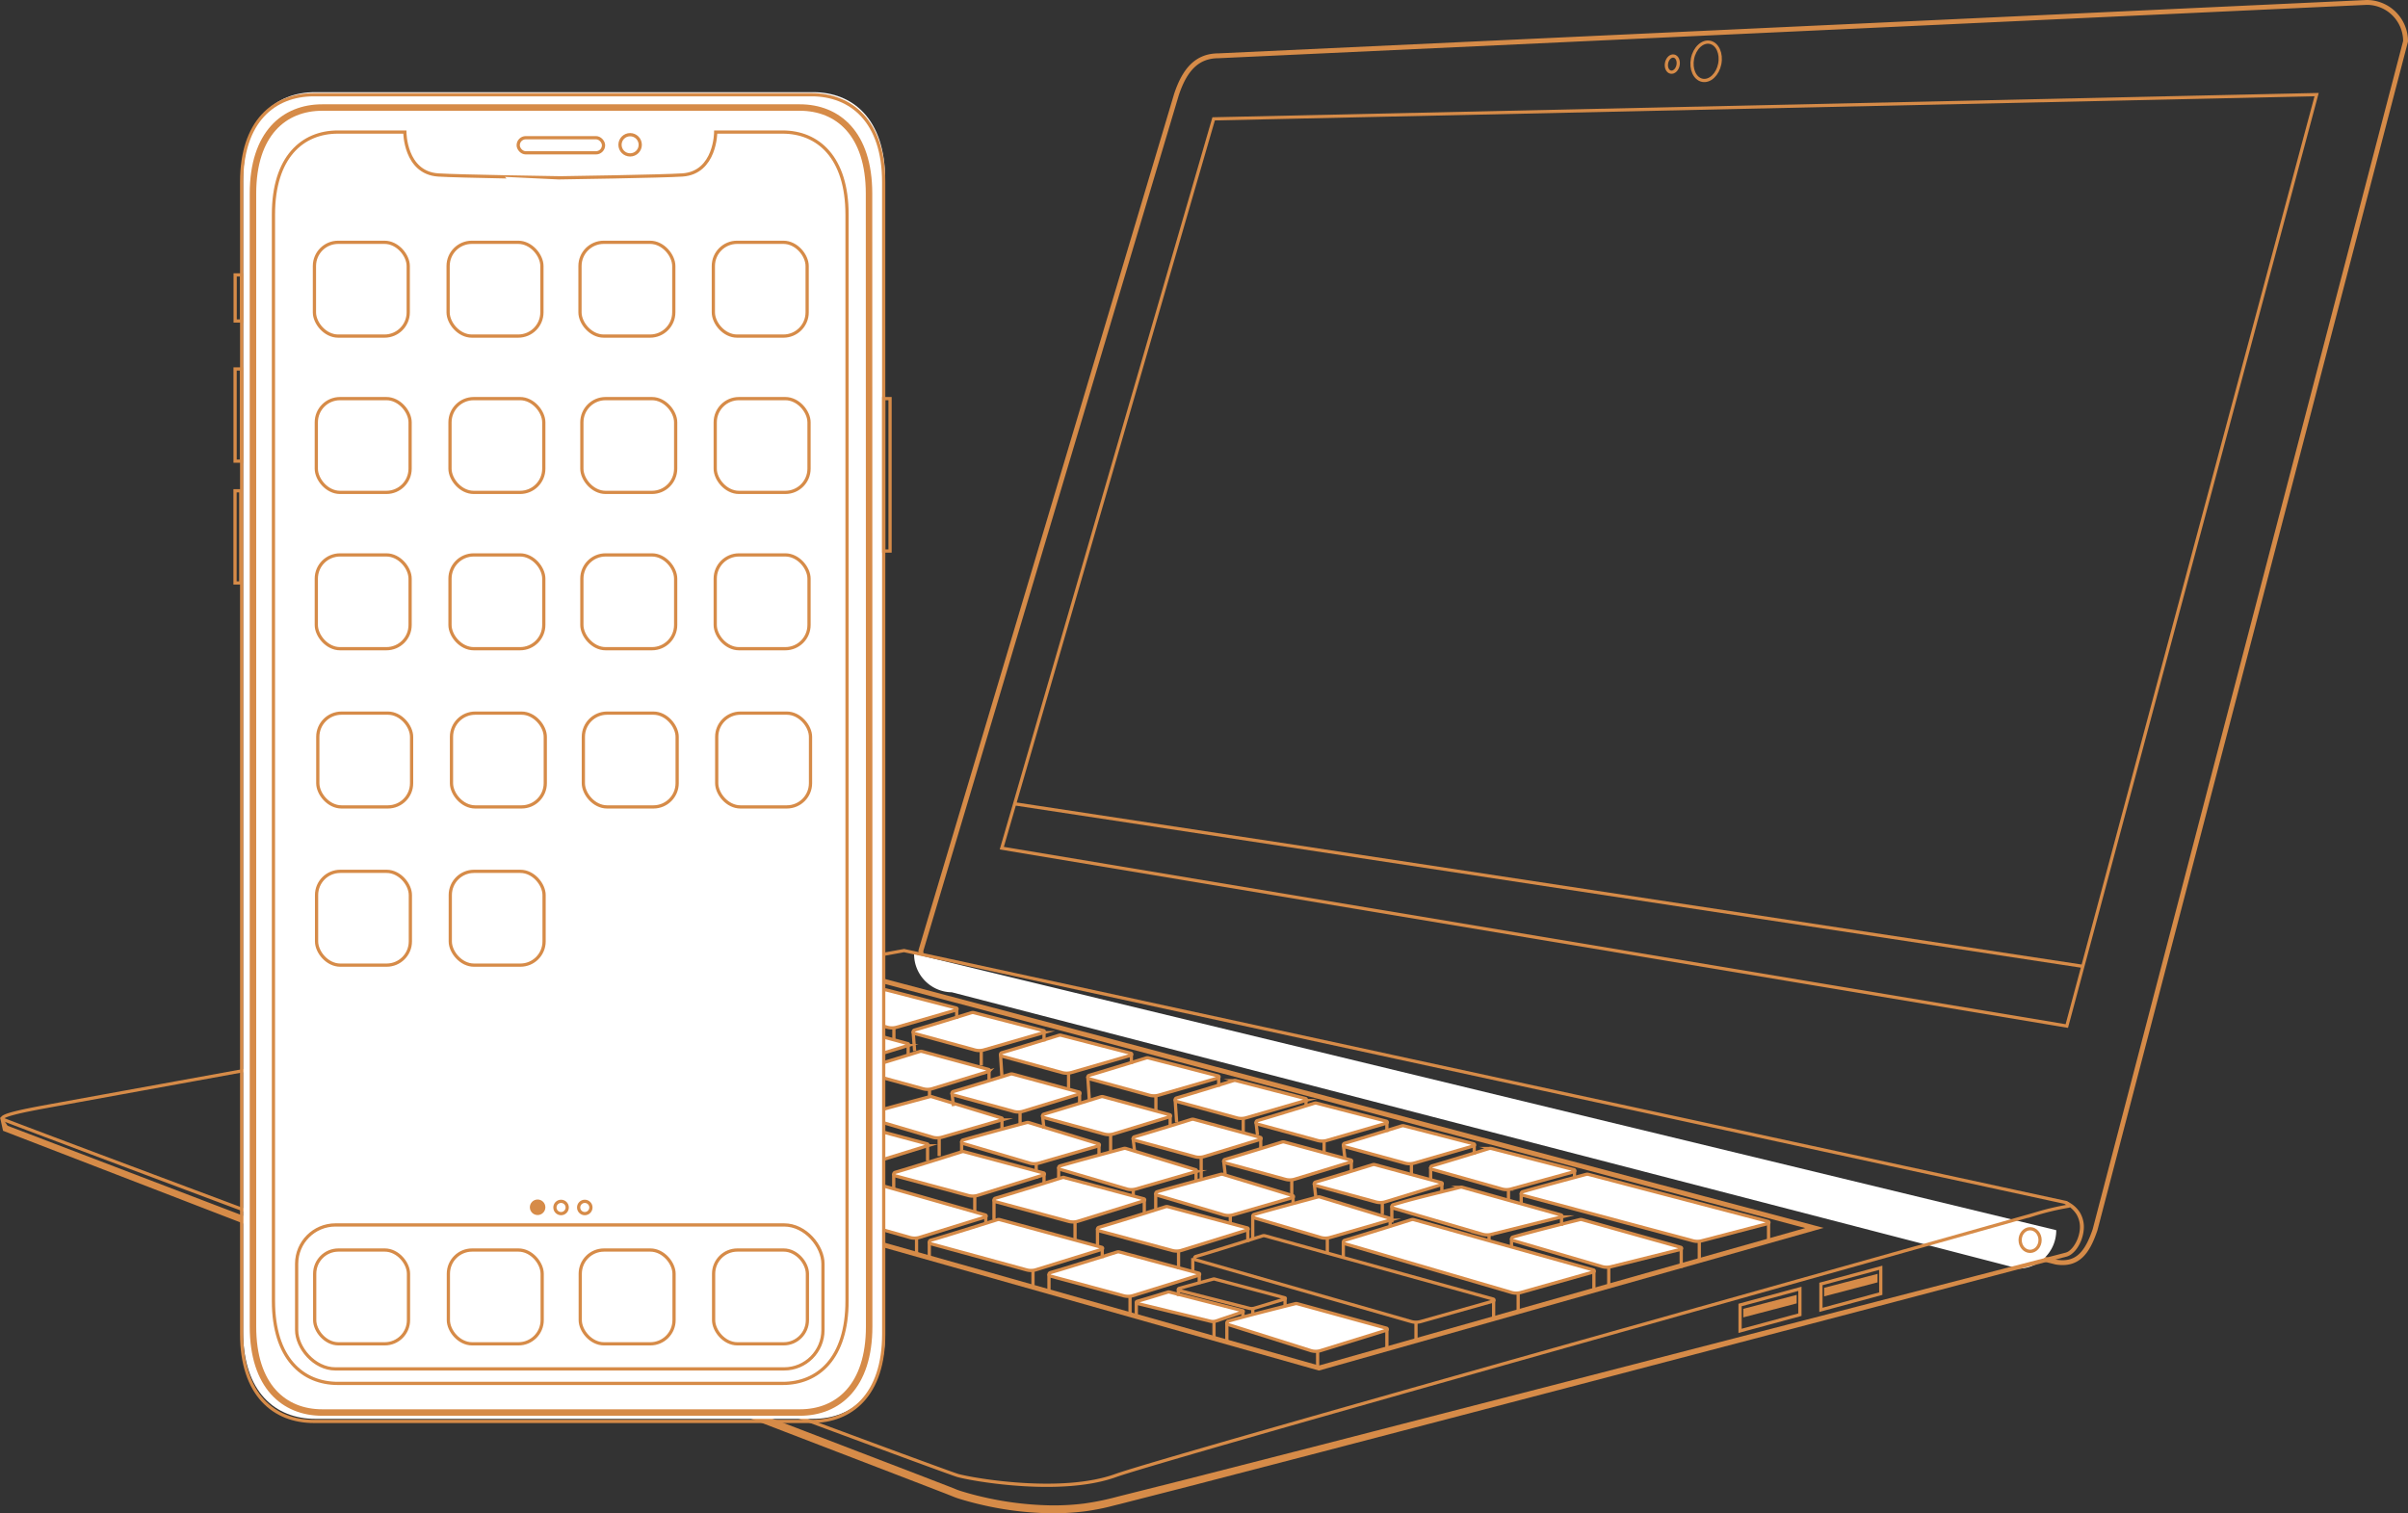 <svg xmlns="http://www.w3.org/2000/svg" viewBox="0 0 744.46 467.92"><rect x="0" y="0" width="744.46" height="467.92" fill="#333333" stroke="none"/><defs><style>.cls-1,.cls-4{fill:#fff;}.cls-1,.cls-2,.cls-3,.cls-6{stroke:#d68b48;stroke-miterlimit:10;}.cls-2,.cls-3,.cls-6{fill:none;}.cls-3{stroke-width:1.5px;}.cls-5{fill:#d68b48;}.cls-6{stroke-width:2px;}</style></defs><title>mobile-laptop</title><g id="Layer_5" data-name="Layer 5"><path class="cls-1" d="M380.27,422.88a.33.33,0,0,0,0,.64L402.86,429a3.22,3.22,0,0,0,1.66,0l8.44-2.85a.19.19,0,0,0,0-.37L390.29,420a.88.88,0,0,0-.51,0S384,421.82,380.27,422.88Z" transform="translate(-28.73 -20.5)"/><line class="cls-2" x1="351.3" y1="402.65" x2="351.3" y2="406.73"/><line class="cls-2" x1="375.32" y1="408.64" x2="375.32" y2="413.45"/><line class="cls-2" x1="384.28" y1="405.52" x2="384.28" y2="408.54"/><path class="cls-2" d="M393.27,418.88a.33.33,0,0,0,0,.64L414.86,425a3.22,3.22,0,0,0,1.66,0l9.44-2.85a.19.19,0,0,0,0-.37L404.29,416a.88.88,0,0,0-.51,0S397,417.82,393.27,418.88Z" transform="translate(-28.73 -20.5)"/><line class="cls-2" x1="364.3" y1="398.65" x2="364.3" y2="400.73"/><line class="cls-2" x1="387.32" y1="404.64" x2="387.32" y2="407.45"/><line class="cls-2" x1="397.28" y1="401.52" x2="397.28" y2="403.54"/><path class="cls-1" d="M353.43,414a.55.55,0,0,0,0,1.05l22.69,6.1a5.31,5.31,0,0,0,2.74,0l20.54-6.36a.32.32,0,0,0,0-.61l-24.51-6.55a1.45,1.45,0,0,0-.84,0S359.56,412.22,353.43,414Z" transform="translate(-28.73 -20.5)"/><line class="cls-1" x1="324.3" y1="393.92" x2="324.3" y2="399"/><line class="cls-1" x1="349.36" y1="400.81" x2="349.36" y2="406.45"/><line class="cls-1" x1="370.77" y1="394" x2="370.77" y2="397"/><path class="cls-1" d="M368.43,400a.55.55,0,0,0,0,1.05l22.69,6.1a5.31,5.31,0,0,0,2.74,0l20.54-6.36a.32.32,0,0,0,0-.61l-24.51-6.55a1.45,1.45,0,0,0-.84,0S374.56,398.22,368.43,400Z" transform="translate(-28.73 -20.5)"/><line class="cls-1" x1="339.3" y1="379.92" x2="339.3" y2="385"/><line class="cls-1" x1="364.36" y1="386.81" x2="364.36" y2="392.45"/><line class="cls-1" x1="385.77" y1="380" x2="385.77" y2="384"/><path class="cls-1" d="M416.43,396a.55.55,0,0,0,0,1.05l20.69,6.1a5.31,5.31,0,0,0,2.74,0l18.54-5.36a.32.32,0,0,0,0-.61l-21.51-6.55a1.45,1.45,0,0,0-.84,0S422.56,394.22,416.43,396Z" transform="translate(-28.73 -20.5)"/><line class="cls-1" x1="387.3" y1="375.92" x2="387.3" y2="383"/><line class="cls-1" x1="410.36" y1="382.81" x2="410.36" y2="387.45"/><line class="cls-1" x1="429.77" y1="377" x2="429.77" y2="379"/><path class="cls-1" d="M386.43,389a.55.55,0,0,0,0,1.05l20.69,6.1a5.31,5.31,0,0,0,2.74,0l18.54-5.36a.32.32,0,0,0,0-.61l-21.51-6.55a1.45,1.45,0,0,0-.84,0S392.56,387.22,386.43,389Z" transform="translate(-28.73 -20.5)"/><line class="cls-1" x1="357.3" y1="368.92" x2="357.3" y2="374"/><line class="cls-1" x1="380.36" y1="375.81" x2="380.36" y2="378.45"/><line class="cls-1" x1="399.77" y1="370" x2="399.77" y2="372"/><path class="cls-1" d="M356.43,381a.55.55,0,0,0,0,1.05l20.69,6.1a5.31,5.31,0,0,0,2.74,0l18.54-5.36a.32.32,0,0,0,0-.61l-21.51-6.55a1.45,1.45,0,0,0-.84,0S362.56,379.22,356.43,381Z" transform="translate(-28.73 -20.5)"/><line class="cls-1" x1="327.3" y1="360.92" x2="327.3" y2="368"/><line class="cls-1" x1="350.36" y1="367.81" x2="350.36" y2="372.45"/><line class="cls-1" x1="369.77" y1="362" x2="369.77" y2="365"/><path class="cls-1" d="M326.43,373a.55.55,0,0,0,0,1.05l20.69,6.1a5.31,5.31,0,0,0,2.74,0l18.54-5.36a.32.32,0,0,0,0-.61l-21.51-6.55a1.45,1.45,0,0,0-.84,0S332.56,371.22,326.43,373Z" transform="translate(-28.73 -20.5)"/><line class="cls-1" x1="297.3" y1="352.92" x2="297.3" y2="360"/><line class="cls-1" x1="320.36" y1="359.81" x2="320.36" y2="364.45"/><line class="cls-1" x1="339.77" y1="354" x2="339.77" y2="357"/><path class="cls-1" d="M296.43,365a.55.55,0,0,0,0,1.05l20.69,6.1a5.31,5.31,0,0,0,2.74,0l18.54-5.36a.32.32,0,0,0,0-.61l-21.51-6.55a1.45,1.45,0,0,0-.84,0S302.56,363.22,296.43,365Z" transform="translate(-28.73 -20.5)"/><line class="cls-1" x1="267.3" y1="344.92" x2="267.3" y2="352"/><line class="cls-1" x1="290.36" y1="351.81" x2="290.36" y2="357.45"/><line class="cls-1" x1="309.77" y1="346" x2="309.77" y2="349"/><path class="cls-1" d="M471.43,381a.55.55,0,0,0,0,1.05l21.69,6.1a5.31,5.31,0,0,0,2.74,0l19.54-5.36a.32.32,0,0,0,0-.61l-25.51-6.55a1.45,1.45,0,0,0-.84,0S477.56,379.22,471.43,381Z" transform="translate(-28.73 -20.5)"/><line class="cls-1" x1="442.3" y1="360.92" x2="442.3" y2="367"/><line class="cls-1" x1="466.36" y1="367.81" x2="466.36" y2="371.45"/><line class="cls-1" x1="486.77" y1="362" x2="486.77" y2="364"/><path class="cls-1" d="M336.43,391a.55.55,0,0,0,0,1.05l22.69,6.1a5.31,5.31,0,0,0,2.74,0l20.54-6.36a.32.32,0,0,0,0-.61l-24.51-6.55a1.45,1.45,0,0,0-.84,0S342.56,389.22,336.43,391Z" transform="translate(-28.73 -20.5)"/><line class="cls-1" x1="307.3" y1="370.92" x2="307.3" y2="377"/><line class="cls-1" x1="332.36" y1="377.81" x2="332.36" y2="383.45"/><line class="cls-1" x1="353.77" y1="371" x2="353.77" y2="375"/><path class="cls-1" d="M305.43,383a.55.55,0,0,0,0,1.05l22.69,6.1a5.31,5.31,0,0,0,2.74,0l20.54-6.36a.32.32,0,0,0,0-.61l-24.51-6.55a1.45,1.45,0,0,0-.84,0S311.56,381.22,305.43,383Z" transform="translate(-28.73 -20.5)"/><line class="cls-1" x1="276.3" y1="362.92" x2="276.3" y2="368"/><line class="cls-1" x1="301.36" y1="369.81" x2="301.36" y2="375.45"/><line class="cls-1" x1="322.77" y1="363" x2="322.77" y2="366"/><path class="cls-1" d="M269.43,374a.55.55,0,0,0,0,1.05l22.69,6.1a5.31,5.31,0,0,0,2.74,0l20.54-6.36a.32.32,0,0,0,0-.61l-24.51-6.55a1.45,1.45,0,0,0-.84,0S275.56,372.22,269.43,374Z" transform="translate(-28.73 -20.5)"/><line class="cls-1" x1="240.3" y1="353.92" x2="240.3" y2="359"/><line class="cls-1" x1="265.36" y1="360.81" x2="265.36" y2="366.45"/><line class="cls-1" x1="286.77" y1="354" x2="286.77" y2="359"/><path class="cls-1" d="M435.43,386a.55.55,0,0,0,0,1.05l18.69,5.1a5.31,5.31,0,0,0,2.74,0l17.54-5.36a.32.32,0,0,0,0-.61l-20.51-5.55a1.45,1.45,0,0,0-.84,0S441.56,384.22,435.43,386Z" transform="translate(-28.73 -20.5)"/><line class="cls-1" x1="406.3" y1="365.92" x2="406.77" y2="370"/><line class="cls-1" x1="427.36" y1="371.81" x2="427.36" y2="375.45"/><line class="cls-1" x1="445.77" y1="366" x2="445.77" y2="369"/><path class="cls-1" d="M407.43,379a.55.55,0,0,0,0,1.05l18.69,5.1a5.31,5.31,0,0,0,2.74,0l17.54-5.36a.32.32,0,0,0,0-.61l-20.51-5.55a1.45,1.45,0,0,0-.84,0S413.56,377.22,407.43,379Z" transform="translate(-28.73 -20.5)"/><line class="cls-1" x1="378.3" y1="358.92" x2="378.77" y2="363"/><line class="cls-1" x1="399.36" y1="364.81" x2="399.36" y2="369.45"/><line class="cls-1" x1="417.77" y1="359" x2="417.77" y2="362"/><path class="cls-1" d="M379.43,372a.55.55,0,0,0,0,1.05l18.69,5.1a5.31,5.31,0,0,0,2.74,0l17.54-5.36a.32.32,0,0,0,0-.61l-20.51-5.55a1.45,1.45,0,0,0-.84,0S385.56,370.22,379.43,372Z" transform="translate(-28.73 -20.5)"/><line class="cls-1" x1="350.3" y1="351.92" x2="350.77" y2="356"/><line class="cls-1" x1="371.36" y1="357.81" x2="371.36" y2="364.45"/><line class="cls-1" x1="389.77" y1="352" x2="389.77" y2="355"/><path class="cls-1" d="M351.43,365a.55.55,0,0,0,0,1.05l18.69,5.1a5.31,5.31,0,0,0,2.74,0l17.54-5.36a.32.32,0,0,0,0-.61l-20.51-5.55a1.45,1.45,0,0,0-.84,0S357.56,363.22,351.43,365Z" transform="translate(-28.73 -20.5)"/><line class="cls-1" x1="322.3" y1="344.92" x2="322.77" y2="349"/><line class="cls-1" x1="343.36" y1="350.81" x2="343.36" y2="356.45"/><line class="cls-1" x1="361.77" y1="345" x2="361.77" y2="348"/><path class="cls-1" d="M323.43,358a.55.55,0,0,0,0,1.05l18.69,5.1a5.31,5.31,0,0,0,2.74,0l17.54-5.36a.32.32,0,0,0,0-.61l-20.51-5.55a1.45,1.45,0,0,0-.84,0S329.56,356.22,323.43,358Z" transform="translate(-28.73 -20.5)"/><line class="cls-1" x1="294.3" y1="337.92" x2="294.77" y2="342"/><line class="cls-1" x1="315.36" y1="343.81" x2="315.36" y2="347.45"/><line class="cls-1" x1="333.77" y1="338" x2="333.77" y2="341"/><path class="cls-1" d="M295.43,351a.55.55,0,0,0,0,1.05l18.69,5.1a5.31,5.31,0,0,0,2.74,0l17.54-5.36a.32.32,0,0,0,0-.61l-20.51-5.55a1.45,1.45,0,0,0-.84,0S301.56,349.22,295.43,351Z" transform="translate(-28.73 -20.5)"/><line class="cls-1" x1="266.3" y1="330.92" x2="266.77" y2="335"/><line class="cls-1" x1="287.36" y1="336.81" x2="287.36" y2="339.45"/><line class="cls-1" x1="305.77" y1="331" x2="305.77" y2="334"/><path class="cls-1" d="M270.43,343a.55.55,0,0,0,0,1.05l18.69,5.1a5.31,5.31,0,0,0,2.74,0l17.54-5.36a.32.32,0,0,0,0-.61l-20.51-5.55a1.45,1.45,0,0,0-.84,0S276.56,341.22,270.43,343Z" transform="translate(-28.73 -20.5)"/><line class="cls-1" x1="241.3" y1="322.92" x2="241.77" y2="327"/><line class="cls-1" x1="262.36" y1="328.81" x2="262.36" y2="332.45"/><line class="cls-1" x1="280.77" y1="323" x2="280.77" y2="326"/><path class="cls-1" d="M444.43,374a.55.55,0,0,0,0,1.05l18.69,5.1a5.31,5.31,0,0,0,2.74,0l18.54-5.36a.32.32,0,0,0,0-.61l-21.51-5.55a1.45,1.45,0,0,0-.84,0S450.56,372.22,444.43,374Z" transform="translate(-28.73 -20.5)"/><line class="cls-1" x1="415.3" y1="353.92" x2="415.77" y2="358"/><line class="cls-1" x1="436.36" y1="359.81" x2="436.36" y2="363.45"/><line class="cls-1" x1="455.77" y1="354" x2="455.77" y2="357"/><path class="cls-1" d="M417.43,367a.55.55,0,0,0,0,1.05l18.69,5.1a5.31,5.31,0,0,0,2.74,0l18.54-5.36a.32.32,0,0,0,0-.61l-21.51-5.55a1.45,1.45,0,0,0-.84,0S423.56,365.22,417.43,367Z" transform="translate(-28.73 -20.5)"/><line class="cls-1" x1="388.3" y1="346.92" x2="388.77" y2="351"/><line class="cls-1" x1="409.36" y1="352.81" x2="409.36" y2="356.45"/><line class="cls-1" x1="428.77" y1="347" x2="428.77" y2="350"/><path class="cls-1" d="M392.43,360a.55.55,0,0,0,0,1.05l18.69,5.1a5.31,5.31,0,0,0,2.74,0l18.54-5.36a.32.32,0,0,0,0-.61l-21.51-5.55a1.45,1.45,0,0,0-.84,0S398.56,358.22,392.43,360Z" transform="translate(-28.73 -20.5)"/><line class="cls-1" x1="363.3" y1="339.92" x2="363.77" y2="347"/><line class="cls-1" x1="384.36" y1="345.81" x2="384.36" y2="350.45"/><line class="cls-1" x1="403.77" y1="340" x2="403.77" y2="342"/><path class="cls-1" d="M365.43,353a.55.55,0,0,0,0,1.05l18.69,5.1a5.31,5.31,0,0,0,2.74,0l18.54-5.36a.32.32,0,0,0,0-.61l-21.51-5.55a1.45,1.45,0,0,0-.84,0S371.56,351.22,365.43,353Z" transform="translate(-28.73 -20.5)"/><line class="cls-1" x1="336.3" y1="332.92" x2="336.77" y2="340"/><line class="cls-1" x1="357.36" y1="338.81" x2="357.36" y2="343.45"/><line class="cls-1" x1="376.77" y1="333" x2="376.77" y2="336"/><path class="cls-1" d="M338.43,346a.55.55,0,0,0,0,1.05l18.69,5.1a5.31,5.31,0,0,0,2.74,0l18.54-5.36a.32.32,0,0,0,0-.61l-21.51-5.55a1.45,1.45,0,0,0-.84,0S344.56,344.22,338.43,346Z" transform="translate(-28.73 -20.5)"/><line class="cls-1" x1="309.3" y1="325.92" x2="309.77" y2="333"/><line class="cls-1" x1="330.36" y1="331.81" x2="330.36" y2="336.45"/><line class="cls-1" x1="349.77" y1="326" x2="349.77" y2="329"/><path class="cls-1" d="M311.43,339a.55.55,0,0,0,0,1.05l18.69,5.1a5.31,5.31,0,0,0,2.74,0l18.54-5.36a.32.32,0,0,0,0-.61l-21.51-5.55a1.45,1.45,0,0,0-.84,0S317.56,337.22,311.43,339Z" transform="translate(-28.73 -20.5)"/><line class="cls-1" x1="282.3" y1="318.92" x2="282.77" y2="325"/><line class="cls-1" x1="303.36" y1="324.81" x2="303.36" y2="329.45"/><line class="cls-1" x1="322.77" y1="319" x2="322.77" y2="322"/><path class="cls-1" d="M284.43,332a.55.55,0,0,0,0,1.05l18.69,5.1a5.31,5.31,0,0,0,2.74,0l18.54-5.36a.32.32,0,0,0,0-.61l-21.51-5.55a1.45,1.45,0,0,0-.84,0S290.56,330.22,284.43,332Z" transform="translate(-28.73 -20.5)"/><line class="cls-1" x1="255.3" y1="311.92" x2="255.77" y2="316"/><line class="cls-1" x1="276.36" y1="317.81" x2="276.36" y2="321.45"/><line class="cls-1" x1="295.77" y1="312" x2="295.77" y2="315"/><path class="cls-1" d="M316.43,404a.55.55,0,0,0,0,1.05l29.69,8.1a5.31,5.31,0,0,0,2.74,0l20.54-6.36a.32.32,0,0,0,0-.61l-31.51-8.55a1.45,1.45,0,0,0-.84,0S322.56,402.22,316.43,404Z" transform="translate(-28.73 -20.5)"/><line class="cls-1" x1="287.3" y1="383.92" x2="287.3" y2="389"/><line class="cls-1" x1="319.36" y1="392.81" x2="319.36" y2="398.45"/><line class="cls-1" x1="340.77" y1="386" x2="340.77" y2="389"/><path class="cls-1" d="M274.43,392a.55.55,0,0,0,0,1.05l35.69,10.1a5.31,5.31,0,0,0,2.74,0l20.54-6.36a.32.32,0,0,0,0-.61l-33.51-9.55a1.45,1.45,0,0,0-.84,0S280.56,390.22,274.43,392Z" transform="translate(-28.73 -20.5)"/><line class="cls-1" x1="245.3" y1="371.92" x2="251.3" y2="378"/><line class="cls-1" x1="283.36" y1="382.81" x2="283.36" y2="387.45"/><line class="cls-1" x1="304.77" y1="376" x2="304.77" y2="378"/><path class="cls-1" d="M496.43,403a.55.55,0,0,0,0,1.05l27.69,8.1a5.31,5.31,0,0,0,2.74,0l21.54-5.36a.32.32,0,0,0,0-.61l-30.51-8.55a1.45,1.45,0,0,0-.84,0S502.56,401.22,496.43,403Z" transform="translate(-28.73 -20.5)"/><line class="cls-1" x1="467.3" y1="382.92" x2="467.3" y2="389"/><line class="cls-1" x1="497.36" y1="391.81" x2="497.36" y2="397.45"/><line class="cls-1" x1="519.77" y1="386" x2="519.77" y2="392"/><path class="cls-1" d="M459.43,393a.55.55,0,0,0,0,1.05l27.69,8.1a5.31,5.31,0,0,0,2.74,0l21.54-5.36a.32.32,0,0,0,0-.61l-30.51-8.55a1.45,1.45,0,0,0-.84,0C464.61,391.45,464.64,391.48,459.43,393Z" transform="translate(-28.73 -20.5)"/><line class="cls-1" x1="430.3" y1="372.92" x2="430.3" y2="378"/><line class="cls-1" x1="460.36" y1="381.81" x2="460.36" y2="387.45"/><line class="cls-1" x1="482.77" y1="376" x2="482.77" y2="379"/><path class="cls-1" d="M499.43,389a.55.55,0,0,0,0,1.05l52.69,14.1a5.31,5.31,0,0,0,2.74,0l20.54-5.36a.32.32,0,0,0,0-.61l-55.51-14.55a1.45,1.45,0,0,0-.84,0S505.56,387.22,499.43,389Z" transform="translate(-28.73 -20.5)"/><line class="cls-1" x1="470.3" y1="368.92" x2="470.3" y2="372"/><line class="cls-1" x1="525.36" y1="383.81" x2="525.36" y2="389.45"/><line class="cls-1" x1="546.77" y1="378" x2="546.77" y2="384"/><path class="cls-1" d="M444.43,404a.55.55,0,0,0,0,1.05l51.69,15.1a5.31,5.31,0,0,0,2.74,0l22.54-6.36a.32.32,0,0,0,0-.61l-55.51-15.55a1.45,1.45,0,0,0-.84,0S450.56,402.22,444.43,404Z" transform="translate(-28.73 -20.5)"/><line class="cls-1" x1="415.3" y1="383.92" x2="415.3" y2="389"/><line class="cls-1" x1="469.36" y1="399.81" x2="469.36" y2="405.45"/><line class="cls-1" x1="492.77" y1="393" x2="492.77" y2="399"/><path class="cls-1" d="M398.5,413.5" transform="translate(-28.73 -20.5)"/><path class="cls-1" d="M398.5,409.5" transform="translate(-28.73 -20.5)"/><line class="cls-1" x1="437.77" y1="409" x2="437.77" y2="414"/><line class="cls-1" x1="461.77" y1="402" x2="461.77" y2="408"/><line class="cls-2" x1="368.77" y1="389" x2="368.77" y2="393"/></g><g id="Layer_3" data-name="Layer 3"><path class="cls-3" d="M664.44,410.75l-339-84.33a12,12,0,0,1-12-12l79-264.67c2.56-7.75,6.4-12,13-12l355-16.5a12,12,0,0,1,12,12l-96,367.5C674.16,407.42,671.27,411.83,664.44,410.75Z" transform="translate(-28.73 -20.5)"/><path class="cls-4" d="M664.44,400.87a11.81,11.81,0,0,1-11.67,11.88L323,327.31a11.81,11.81,0,0,1-11.67-11.88" transform="translate(-28.73 -20.5)"/><polygon class="cls-2" points="638.98 317.25 309.71 262.25 375.21 36.75 716.21 29.25 638.98 317.25"/><ellipse class="cls-2" cx="556.22" cy="39.46" rx="5.99" ry="4.29" transform="translate(379.97 556.71) rotate(-78.72)"/><ellipse class="cls-2" cx="545.76" cy="40.33" rx="2.53" ry="1.81" transform="translate(370.71 547.15) rotate(-78.72)"/><path class="cls-2" d="M29.79,366.65c1.93,1,290,108.73,295.15,110.1s32,6,48.67,0c15.15-5.46,242-68.85,283.84-80.72a82.1,82.1,0,0,1,10.73-2.58c.67-.07-.27-1-.94-1.18l-359-77.85S44.52,362.32,40.6,363.08C37.81,363.63,27.5,365.5,29.79,366.65Z" transform="translate(-28.73 -20.5)"/><path class="cls-5" d="M29.27,365.88l2.1,3.14-.56-.54,80.41,30.72L191.59,430l80.36,30.85,40.18,15.42,10,3.86,2.51,1c.78.3,1.64.55,2.48.8q2.54.75,5.13,1.35a100,100,0,0,0,21,2.67,75,75,0,0,0,10.56-.55,82.25,82.25,0,0,0,10.4-2.13L395.17,478l41.69-10.67,83.36-21.47,83.34-21.54,41.67-10.78,20.83-5.39,1.3-.34a3.12,3.12,0,0,0,1-.48,6.93,6.93,0,0,0,1.65-1.8,10.84,10.84,0,0,0,1.71-4.73,7.81,7.81,0,0,0-1-4.8,8.7,8.7,0,0,0-3.74-3.26l.42-.93a9.17,9.17,0,0,1,4.35,3.57,8.79,8.79,0,0,1,1.17,5.55,12.08,12.08,0,0,1-1.89,5.3,8.16,8.16,0,0,1-2,2.14,4.41,4.41,0,0,1-1.41.68l-1.3.34-20.81,5.47L604,425.8l-83.27,21.84L437.4,469.41l-41.66,10.82-20.86,5.34c-1.76.42-3.46.9-5.26,1.28s-3.59.69-5.4.94a77.43,77.43,0,0,1-10.91.61,100.39,100.39,0,0,1-21.57-2.73q-2.65-.62-5.27-1.39c-.88-.27-1.74-.51-2.63-.86l-2.51-1-10-3.86-40.18-15.45-80.35-30.89-80.35-30.9-80.3-31-.48-.19-.08-.35-.81-3.69Z" transform="translate(-28.73 -20.5)"/><ellipse class="cls-2" cx="627.63" cy="383.42" rx="3.08" ry="3.5"/><polygon class="cls-2" points="556.46 406.5 537.96 411.5 537.96 403.5 556.46 398.5 556.46 406.5"/><polygon class="cls-5" points="555.46 403.01 538.96 407.33 538.96 404.69 555.46 400.38 555.46 403.01"/><polygon class="cls-2" points="581.46 400 562.96 405 562.96 397 581.46 392 581.46 400"/><polygon class="cls-5" points="580.46 396.51 563.96 400.83 563.96 398.19 580.46 393.88 580.46 396.51"/><polygon class="cls-3" points="407.77 423 110.77 339 265.21 301.25 560.96 379.69 407.77 423"/><line class="cls-2" x1="313.41" y1="248.5" x2="643.67" y2="298.75"/><path class="cls-2" d="M546.68,398.15" transform="translate(-28.73 -20.5)"/><path class="cls-4" d="M302.39,254.08V432.21c0,18.81-10,27-22.3,27H126.19c-12.27,0-22.3-8.23-22.3-27V76c0-18.81,10-27,22.3-27H280.09c12.27,0,22.3,8.23,22.3,27Z" transform="translate(-28.73 -20.5)"/><path class="cls-6" d="M297.44,255.5V430.66c0,18.5-9.63,26.59-21.4,26.59H128.34c-11.77,0-21.4-8.09-21.4-26.59V80.34c0-18.5,9.63-26.59,21.4-26.59H276c11.77,0,21.4,8.09,21.4,26.59Z" transform="translate(-28.73 -20.5)"/><path class="cls-2" d="M301.94,254.92V433c0,18.81-10,27-22.3,27H125.74c-12.27,0-22.3-8.23-22.3-27V76.79c0-18.81,10-27,22.3-27H279.63c12.27,0,22.3,8.23,22.3,27Z" transform="translate(-28.73 -20.5)"/><path class="cls-2" d="M270.67,448.25c11,0,19.93-7.76,19.93-25.5V86.83c0-17.74-9-25.5-19.93-25.5H250s0,12.57-10.29,13.27c-6,.41-37.75.88-37.75.88S170.2,75,164.18,74.6c-10.29-.71-10.29-13.27-10.29-13.27H133.2c-11,0-19.93,7.76-19.93,25.5V422.75c0,17.74,9,25.5,19.93,25.5Z" transform="translate(-28.73 -20.5)"/><rect class="cls-2" x="160.21" y="42.58" width="26.38" height="4.67" rx="2.33" ry="2.33"/><circle class="cls-2" cx="194.81" cy="44.77" r="3.13"/><rect class="cls-2" x="72.66" y="151.75" width="1.78" height="28.5"/><rect class="cls-2" x="72.68" y="114.08" width="1.96" height="28.5"/><rect class="cls-2" x="273.21" y="123.25" width="1.96" height="47.13"/><rect class="cls-2" x="72.7" y="85" width="1.96" height="14.25"/><rect class="cls-2" x="91.71" y="378.75" width="162.72" height="44.51" rx="12" ry="12"/><circle class="cls-5" cx="166.21" cy="373.29" r="2.4"/><circle class="cls-2" cx="173.46" cy="373.35" r="1.9"/><circle class="cls-2" cx="180.79" cy="373.35" r="1.9"/><rect class="cls-2" x="97.21" y="74.92" width="29" height="29" rx="7.33" ry="7.33"/><rect class="cls-2" x="138.54" y="74.92" width="29" height="29" rx="7.33" ry="7.33"/><rect class="cls-2" x="179.31" y="74.92" width="29" height="29" rx="7.33" ry="7.33"/><rect class="cls-2" x="220.54" y="74.92" width="29" height="29" rx="7.33" ry="7.33"/><rect class="cls-2" x="97.79" y="123.25" width="29" height="29" rx="7.33" ry="7.33"/><rect class="cls-2" x="139.12" y="123.25" width="29" height="29" rx="7.33" ry="7.33"/><rect class="cls-2" x="179.89" y="123.25" width="29" height="29" rx="7.33" ry="7.33"/><rect class="cls-2" x="221.12" y="123.25" width="29" height="29" rx="7.33" ry="7.33"/><rect class="cls-2" x="97.79" y="171.58" width="29" height="29" rx="7.33" ry="7.33"/><rect class="cls-2" x="139.12" y="171.58" width="29" height="29" rx="7.33" ry="7.33"/><rect class="cls-2" x="179.89" y="171.58" width="29" height="29" rx="7.33" ry="7.33"/><rect class="cls-2" x="221.12" y="171.58" width="29" height="29" rx="7.33" ry="7.33"/><rect class="cls-2" x="98.25" y="220.5" width="29" height="29" rx="7.33" ry="7.33"/><rect class="cls-2" x="139.58" y="220.5" width="29" height="29" rx="7.33" ry="7.33"/><rect class="cls-2" x="97.87" y="269.42" width="29" height="29" rx="7.33" ry="7.33"/><rect class="cls-2" x="139.21" y="269.42" width="29" height="29" rx="7.33" ry="7.33"/><rect class="cls-2" x="180.35" y="220.5" width="29" height="29" rx="7.33" ry="7.33"/><rect class="cls-2" x="221.58" y="220.5" width="29" height="29" rx="7.33" ry="7.33"/><rect class="cls-2" x="97.29" y="386.51" width="29" height="29" rx="7.33" ry="7.33"/><rect class="cls-2" x="138.62" y="386.51" width="29" height="29" rx="7.33" ry="7.33"/><rect class="cls-2" x="179.39" y="386.51" width="29" height="29" rx="7.33" ry="7.33"/><rect class="cls-2" x="220.62" y="386.51" width="29" height="29" rx="7.33" ry="7.33"/><path class="cls-2" d="M386.5,416.5" transform="translate(-28.73 -20.5)"/><path class="cls-2" d="M398.43,409a.55.55,0,0,0,0,1.05l66.69,19.1a5.31,5.31,0,0,0,2.74,0l22.54-6.36a.32.32,0,0,0,0-.61l-70.51-19.55a1.45,1.45,0,0,0-.84,0S404.56,407.22,398.43,409Z" transform="translate(-28.73 -20.5)"/><path class="cls-2" d="M332,413.5" transform="translate(-28.73 -20.5)"/><path class="cls-2" d="M365.09,422.95" transform="translate(-28.73 -20.5)"/><path class="cls-2" d="M386.5,416.5" transform="translate(-28.73 -20.5)"/><path class="cls-2" d="M405,427" transform="translate(-28.73 -20.5)"/><path class="cls-2" d="M421,422" transform="translate(-28.73 -20.5)"/><path class="cls-1" d="M408.43,429a.55.55,0,0,0,0,1.05l25.69,8.1a5.31,5.31,0,0,0,2.74,0l20.54-6.36a.32.32,0,0,0,0-.61l-27.51-7.55a1.45,1.45,0,0,0-.84,0S414.56,427.22,408.43,429Z" transform="translate(-28.73 -20.5)"/><line class="cls-1" x1="379.3" y1="408.92" x2="379.3" y2="415"/><line class="cls-1" x1="407.36" y1="417.81" x2="407.36" y2="422.45"/><line class="cls-1" x1="428.77" y1="411" x2="428.77" y2="417"/></g></svg>